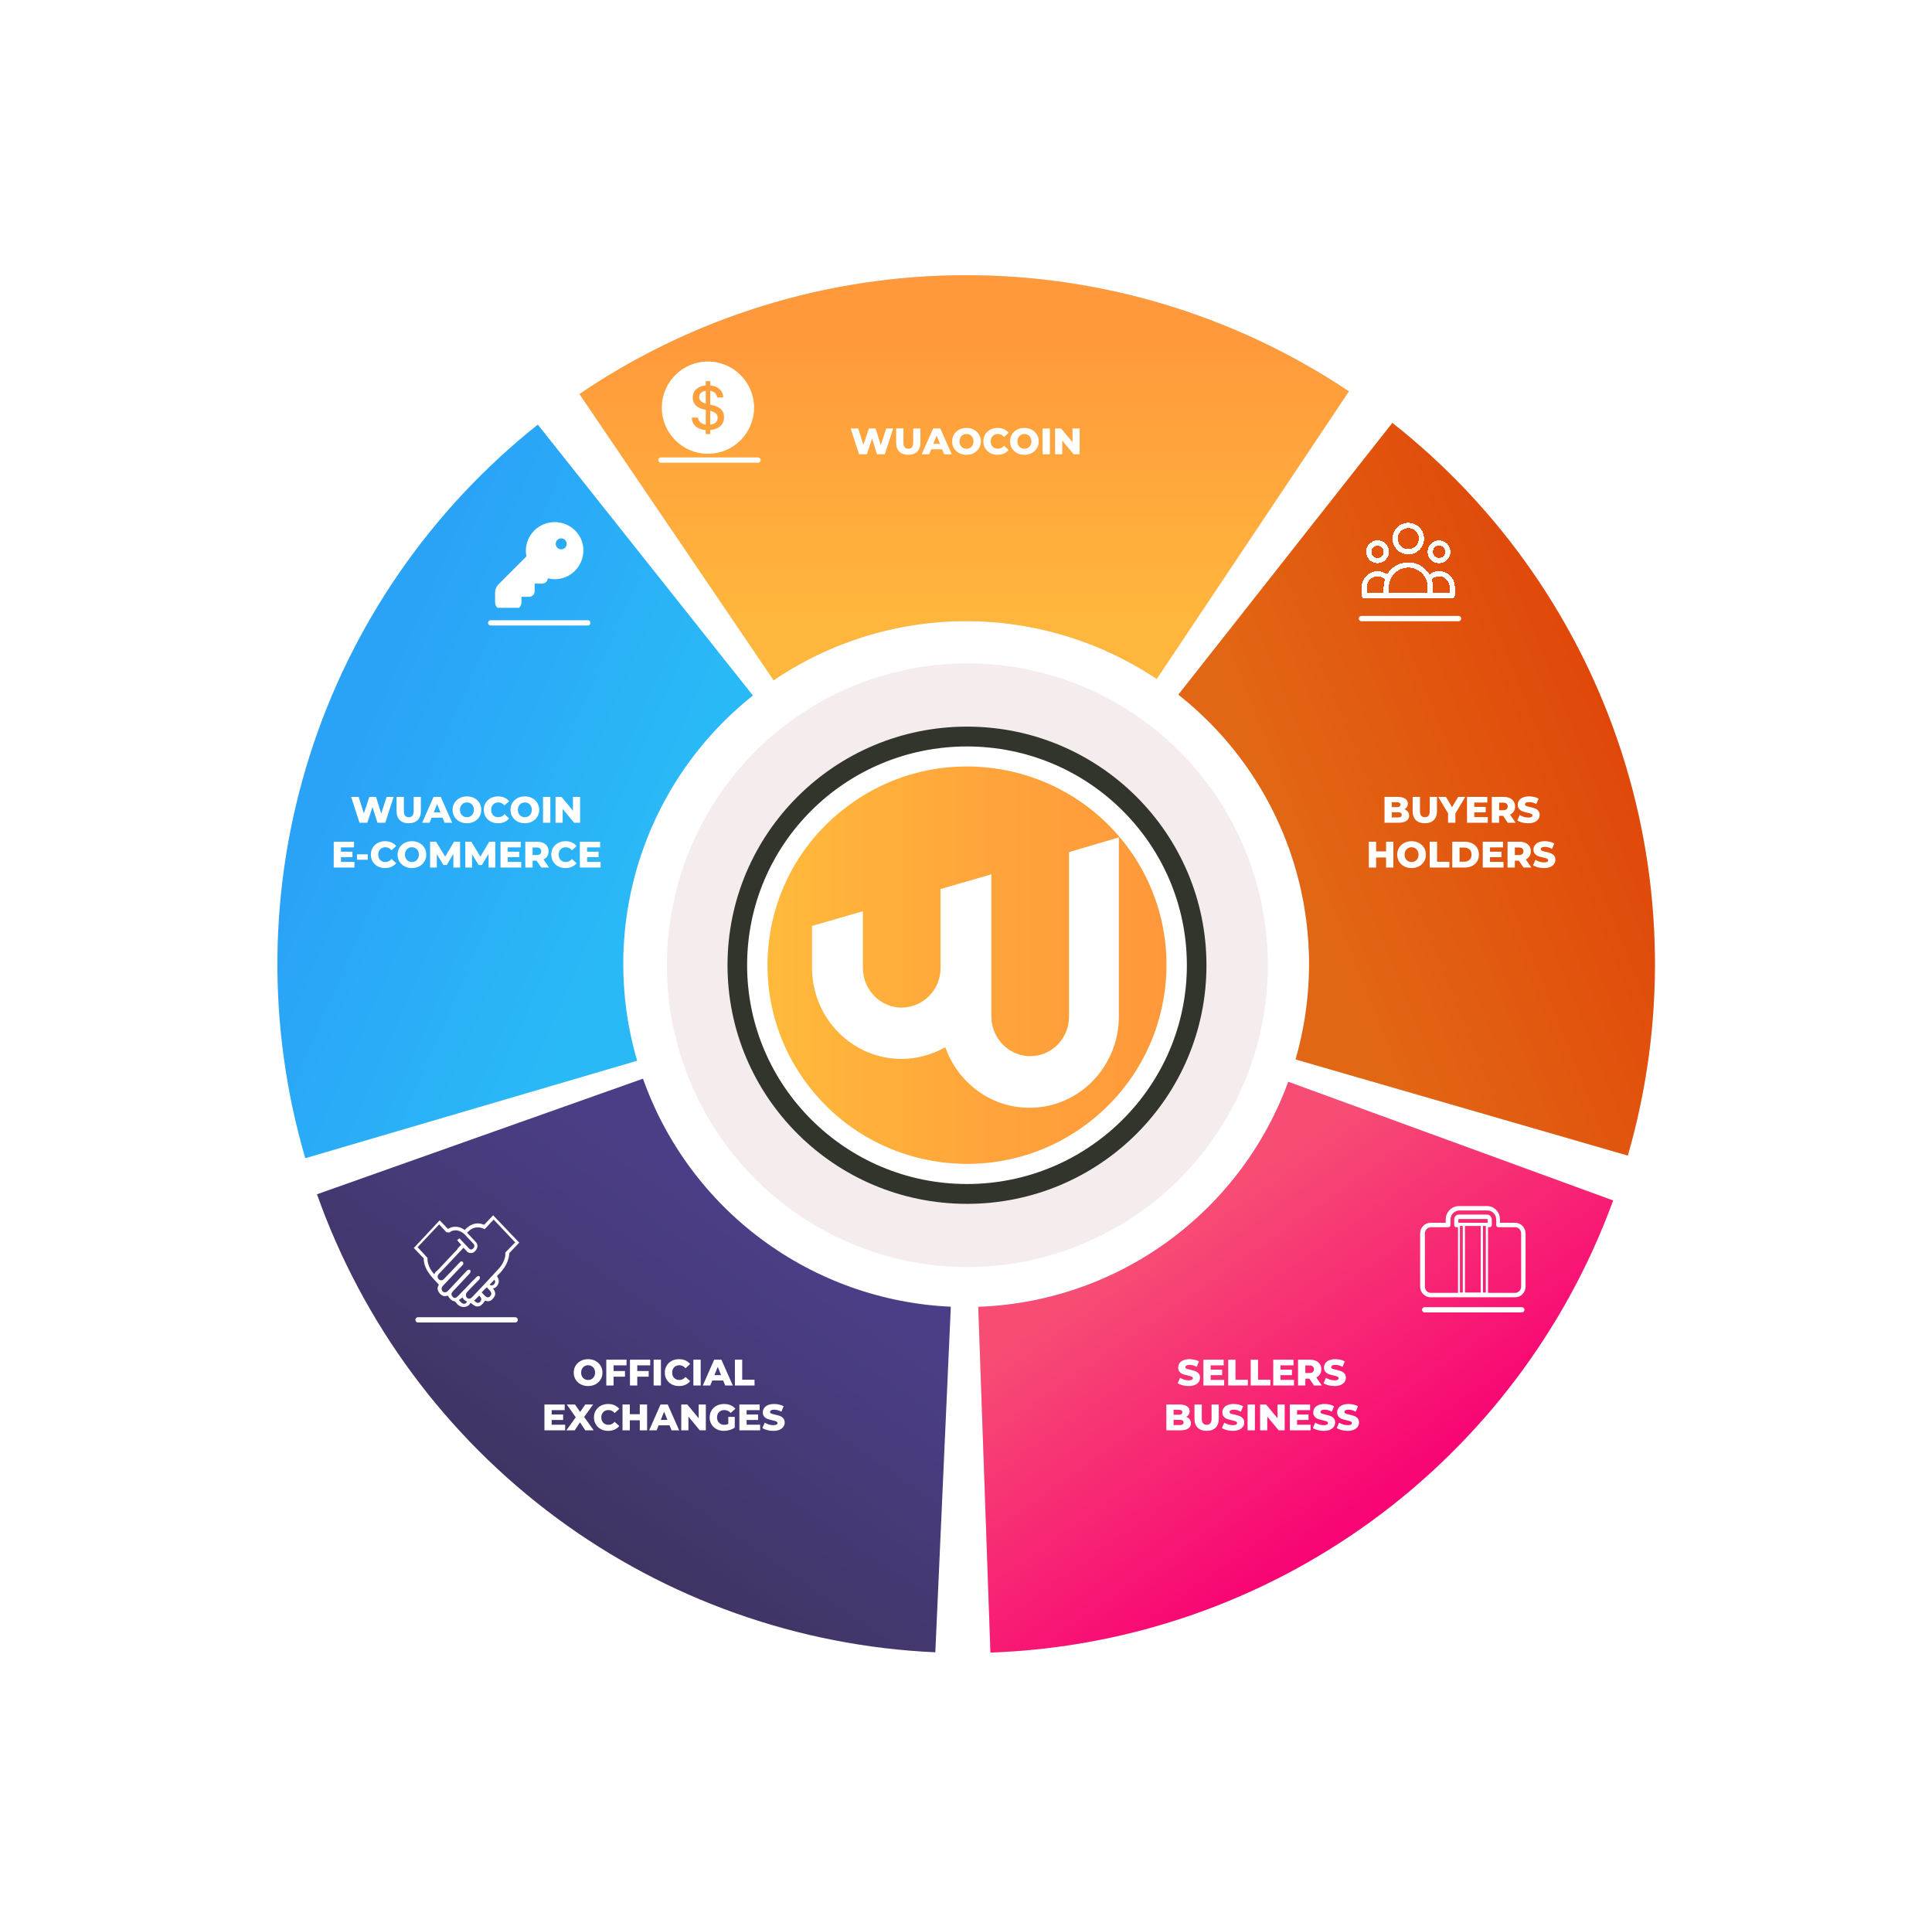 <svg width="733" height="732" viewBox="0 0 733 732" fill="none" xmlns="http://www.w3.org/2000/svg">
<path d="M511.772 148.452C468.535 119.554 417.658 104.214 365.653 104.395C313.648 104.576 262.88 120.27 219.844 149.468L293.521 258.06C314.945 243.524 340.22 235.711 366.11 235.621C392 235.531 417.328 243.168 438.853 257.554L511.772 148.452Z" fill="#D9D9D9"/>
<path d="M511.772 148.452C468.535 119.554 417.658 104.214 365.653 104.395C313.648 104.576 262.88 120.27 219.844 149.468L293.521 258.06C314.945 243.524 340.22 235.711 366.11 235.621C392 235.531 417.328 243.168 438.853 257.554L511.772 148.452Z" fill="url(#paint0_linear_0_1964)"/>
<path d="M617.589 438.35C632.043 388.394 631.264 335.261 615.35 285.75C599.436 236.239 569.112 192.603 528.257 160.424L447.061 263.514C467.4 279.534 482.496 301.258 490.419 325.906C498.341 350.554 498.729 377.006 491.533 401.876L617.589 438.35Z" fill="#D9D9D9"/>
<path d="M617.589 438.35C632.043 388.394 631.264 335.261 615.35 285.75C599.436 236.239 569.112 192.603 528.257 160.424L447.061 263.514C467.4 279.534 482.496 301.258 490.419 325.906C498.341 350.554 498.729 377.006 491.533 401.876L617.589 438.35Z" fill="url(#paint1_linear_0_1964)"/>
<path d="M375.773 626.876C427.746 625.043 477.99 607.745 520.076 577.195C562.163 546.644 594.176 504.232 612.021 455.384L488.762 410.356C479.878 434.674 463.94 455.789 442.988 470.998C422.036 486.207 397.023 494.818 371.149 495.731L375.773 626.876Z" fill="#D9D9D9"/>
<path d="M375.773 626.876C427.746 625.043 477.99 607.745 520.076 577.195C562.163 546.644 594.176 504.232 612.021 455.384L488.762 410.356C479.878 434.674 463.94 455.789 442.988 470.998C422.036 486.207 397.023 494.818 371.149 495.731L375.773 626.876Z" fill="url(#paint2_linear_0_1964)"/>
<path d="M120.261 453.034C137.638 502.05 169.245 544.767 211.037 575.718C252.83 606.669 302.906 624.447 354.86 626.776L360.737 495.682C334.873 494.522 309.943 485.672 289.137 470.263C268.331 454.854 252.596 433.588 243.945 409.186L120.261 453.034Z" fill="url(#paint3_linear_0_1964)"/>
<path d="M204.049 161.074C163.323 193.416 133.174 237.173 117.459 286.747C101.743 336.322 101.177 389.457 115.832 439.355L241.74 402.376C234.444 377.535 234.726 351.082 242.55 326.402C250.374 301.723 265.383 279.938 285.658 263.837L204.049 161.074Z" fill="url(#paint4_linear_0_1964)"/>
<path d="M338.877 162.526L335.699 172.326H332.731L330.855 166.362L328.895 172.326H325.927L322.749 162.526H325.605L327.579 168.784L329.651 162.526H332.199L334.173 168.84L336.231 162.526H338.877ZM344.598 172.522C343.142 172.522 342.008 172.126 341.196 171.332C340.393 170.539 339.992 169.414 339.992 167.958V162.526H342.764V167.874C342.764 169.442 343.384 170.226 344.626 170.226C345.858 170.226 346.474 169.442 346.474 167.874V162.526H349.204V167.958C349.204 169.414 348.798 170.539 347.986 171.332C347.183 172.126 346.054 172.522 344.598 172.522ZM357.442 170.422H353.298L352.528 172.326H349.7L354.026 162.526H356.756L361.096 172.326H358.212L357.442 170.422ZM356.63 168.378L355.37 165.242L354.11 168.378H356.63ZM366.688 172.522C365.652 172.522 364.718 172.303 363.888 171.864C363.066 171.426 362.418 170.819 361.942 170.044C361.475 169.27 361.242 168.397 361.242 167.426C361.242 166.456 361.475 165.583 361.942 164.808C362.418 164.034 363.066 163.427 363.888 162.988C364.718 162.55 365.652 162.33 366.688 162.33C367.724 162.33 368.652 162.55 369.474 162.988C370.304 163.427 370.953 164.034 371.42 164.808C371.896 165.583 372.134 166.456 372.134 167.426C372.134 168.397 371.896 169.27 371.42 170.044C370.953 170.819 370.304 171.426 369.474 171.864C368.652 172.303 367.724 172.522 366.688 172.522ZM366.688 170.226C367.182 170.226 367.63 170.11 368.032 169.876C368.433 169.643 368.75 169.316 368.984 168.896C369.217 168.467 369.334 167.977 369.334 167.426C369.334 166.876 369.217 166.39 368.984 165.97C368.75 165.541 368.433 165.21 368.032 164.976C367.63 164.743 367.182 164.626 366.688 164.626C366.193 164.626 365.745 164.743 365.344 164.976C364.942 165.21 364.625 165.541 364.392 165.97C364.158 166.39 364.042 166.876 364.042 167.426C364.042 167.977 364.158 168.467 364.392 168.896C364.625 169.316 364.942 169.643 365.344 169.876C365.745 170.11 366.193 170.226 366.688 170.226ZM378.471 172.522C377.445 172.522 376.521 172.308 375.699 171.878C374.887 171.44 374.248 170.833 373.781 170.058C373.315 169.284 373.081 168.406 373.081 167.426C373.081 166.446 373.315 165.569 373.781 164.794C374.248 164.02 374.887 163.418 375.699 162.988C376.521 162.55 377.445 162.33 378.471 162.33C379.367 162.33 380.175 162.489 380.893 162.806C381.612 163.124 382.209 163.581 382.685 164.178L380.921 165.774C380.287 165.009 379.517 164.626 378.611 164.626C378.079 164.626 377.603 164.743 377.183 164.976C376.773 165.21 376.451 165.541 376.217 165.97C375.993 166.39 375.881 166.876 375.881 167.426C375.881 167.977 375.993 168.467 376.217 168.896C376.451 169.316 376.773 169.643 377.183 169.876C377.603 170.11 378.079 170.226 378.611 170.226C379.517 170.226 380.287 169.844 380.921 169.078L382.685 170.674C382.209 171.272 381.612 171.729 380.893 172.046C380.175 172.364 379.367 172.522 378.471 172.522ZM388.658 172.522C387.622 172.522 386.689 172.303 385.858 171.864C385.037 171.426 384.388 170.819 383.912 170.044C383.446 169.27 383.212 168.397 383.212 167.426C383.212 166.456 383.446 165.583 383.912 164.808C384.388 164.034 385.037 163.427 385.858 162.988C386.689 162.55 387.622 162.33 388.658 162.33C389.694 162.33 390.623 162.55 391.444 162.988C392.275 163.427 392.924 164.034 393.39 164.808C393.866 165.583 394.104 166.456 394.104 167.426C394.104 168.397 393.866 169.27 393.39 170.044C392.924 170.819 392.275 171.426 391.444 171.864C390.623 172.303 389.694 172.522 388.658 172.522ZM388.658 170.226C389.153 170.226 389.601 170.11 390.002 169.876C390.404 169.643 390.721 169.316 390.954 168.896C391.188 168.467 391.304 167.977 391.304 167.426C391.304 166.876 391.188 166.39 390.954 165.97C390.721 165.541 390.404 165.21 390.002 164.976C389.601 164.743 389.153 164.626 388.658 164.626C388.164 164.626 387.716 164.743 387.314 164.976C386.913 165.21 386.596 165.541 386.362 165.97C386.129 166.39 386.012 166.876 386.012 167.426C386.012 167.977 386.129 168.467 386.362 168.896C386.596 169.316 386.913 169.643 387.314 169.876C387.716 170.11 388.164 170.226 388.658 170.226ZM395.556 162.526H398.328V172.326H395.556V162.526ZM409.624 162.526V172.326H407.342L403.016 167.104V172.326H400.3V162.526H402.582L406.908 167.748V162.526H409.624Z" fill="white"/>
<path d="M532.824 306.985C533.384 307.181 533.823 307.489 534.14 307.909C534.457 308.319 534.616 308.819 534.616 309.407C534.616 310.265 534.271 310.928 533.58 311.395C532.889 311.861 531.891 312.095 530.584 312.095H525.292V302.295H530.304C531.555 302.295 532.507 302.528 533.16 302.995C533.813 303.452 534.14 304.073 534.14 304.857C534.14 305.323 534.023 305.743 533.79 306.117C533.566 306.481 533.244 306.77 532.824 306.985ZM528.036 304.297V306.187H529.94C530.873 306.187 531.34 305.869 531.34 305.235C531.34 304.609 530.873 304.297 529.94 304.297H528.036ZM530.36 310.093C531.331 310.093 531.816 309.761 531.816 309.099C531.816 308.436 531.331 308.105 530.36 308.105H528.036V310.093H530.36ZM540.574 312.291C539.118 312.291 537.984 311.894 537.172 311.101C536.369 310.307 535.968 309.183 535.968 307.727V302.295H538.74V307.643C538.74 309.211 539.36 309.995 540.602 309.995C541.834 309.995 542.45 309.211 542.45 307.643V302.295H545.18V307.727C545.18 309.183 544.774 310.307 543.962 311.101C543.159 311.894 542.03 312.291 540.574 312.291ZM552.171 308.581V312.095H549.399V308.539L545.661 302.295H548.587L550.911 306.187L553.235 302.295H555.923L552.171 308.581ZM564.455 309.953V312.095H556.587V302.295H564.273V304.437H559.331V306.089H563.685V308.161H559.331V309.953H564.455ZM570.277 309.491H568.765V312.095H565.993V302.295H570.473C571.36 302.295 572.13 302.444 572.783 302.743C573.437 303.032 573.941 303.452 574.295 304.003C574.65 304.544 574.827 305.183 574.827 305.921C574.827 306.63 574.659 307.251 574.323 307.783C573.997 308.305 573.525 308.716 572.909 309.015L575.023 312.095H572.055L570.277 309.491ZM572.027 305.921C572.027 305.463 571.883 305.109 571.593 304.857C571.304 304.605 570.875 304.479 570.305 304.479H568.765V307.349H570.305C570.875 307.349 571.304 307.227 571.593 306.985C571.883 306.733 572.027 306.378 572.027 305.921ZM579.8 312.291C579.007 312.291 578.237 312.193 577.49 311.997C576.744 311.801 576.137 311.539 575.67 311.213L576.58 309.169C577.019 309.458 577.528 309.691 578.106 309.869C578.685 310.046 579.254 310.135 579.814 310.135C580.878 310.135 581.41 309.869 581.41 309.337C581.41 309.057 581.256 308.851 580.948 308.721C580.65 308.581 580.164 308.436 579.492 308.287C578.755 308.128 578.139 307.96 577.644 307.783C577.15 307.596 576.725 307.302 576.37 306.901C576.016 306.499 575.838 305.958 575.838 305.277C575.838 304.679 576.002 304.143 576.328 303.667C576.655 303.181 577.14 302.799 577.784 302.519C578.438 302.239 579.236 302.099 580.178 302.099C580.822 302.099 581.457 302.173 582.082 302.323C582.708 302.463 583.258 302.673 583.734 302.953L582.88 305.011C581.947 304.507 581.042 304.255 580.164 304.255C579.614 304.255 579.212 304.339 578.96 304.507C578.708 304.665 578.582 304.875 578.582 305.137C578.582 305.398 578.732 305.594 579.03 305.725C579.329 305.855 579.81 305.991 580.472 306.131C581.219 306.289 581.835 306.462 582.32 306.649C582.815 306.826 583.24 307.115 583.594 307.517C583.958 307.909 584.14 308.445 584.14 309.127C584.14 309.715 583.977 310.247 583.65 310.723C583.324 311.199 582.834 311.581 582.18 311.871C581.527 312.151 580.734 312.291 579.8 312.291ZM528.648 319.295V329.095H525.876V325.273H522.096V329.095H519.324V319.295H522.096V322.977H525.876V319.295H528.648ZM535.546 329.291C534.51 329.291 533.576 329.071 532.746 328.633C531.924 328.194 531.276 327.587 530.8 326.813C530.333 326.038 530.1 325.165 530.1 324.195C530.1 323.224 530.333 322.351 530.8 321.577C531.276 320.802 531.924 320.195 532.746 319.757C533.576 319.318 534.51 319.099 535.546 319.099C536.582 319.099 537.51 319.318 538.332 319.757C539.162 320.195 539.811 320.802 540.278 321.577C540.754 322.351 540.992 323.224 540.992 324.195C540.992 325.165 540.754 326.038 540.278 326.813C539.811 327.587 539.162 328.194 538.332 328.633C537.51 329.071 536.582 329.291 535.546 329.291ZM535.546 326.995C536.04 326.995 536.488 326.878 536.89 326.645C537.291 326.411 537.608 326.085 537.842 325.665C538.075 325.235 538.192 324.745 538.192 324.195C538.192 323.644 538.075 323.159 537.842 322.739C537.608 322.309 537.291 321.978 536.89 321.745C536.488 321.511 536.04 321.395 535.546 321.395C535.051 321.395 534.603 321.511 534.202 321.745C533.8 321.978 533.483 322.309 533.25 322.739C533.016 323.159 532.9 323.644 532.9 324.195C532.9 324.745 533.016 325.235 533.25 325.665C533.483 326.085 533.8 326.411 534.202 326.645C534.603 326.878 535.051 326.995 535.546 326.995ZM542.443 319.295H545.215V326.897H549.891V329.095H542.443V319.295ZM550.988 319.295H555.622C556.696 319.295 557.648 319.495 558.478 319.897C559.309 320.298 559.953 320.867 560.41 321.605C560.868 322.342 561.096 323.205 561.096 324.195C561.096 325.184 560.868 326.047 560.41 326.785C559.953 327.522 559.309 328.091 558.478 328.493C557.648 328.894 556.696 329.095 555.622 329.095H550.988V319.295ZM555.51 326.883C556.35 326.883 557.022 326.645 557.526 326.169C558.04 325.693 558.296 325.035 558.296 324.195C558.296 323.355 558.04 322.697 557.526 322.221C557.022 321.745 556.35 321.507 555.51 321.507H553.76V326.883H555.51ZM570.423 326.953V329.095H562.555V319.295H570.241V321.437H565.299V323.089H569.653V325.161H565.299V326.953H570.423ZM576.245 326.491H574.733V329.095H571.961V319.295H576.441C577.328 319.295 578.098 319.444 578.751 319.743C579.404 320.032 579.908 320.452 580.263 321.003C580.618 321.544 580.795 322.183 580.795 322.921C580.795 323.63 580.627 324.251 580.291 324.783C579.964 325.305 579.493 325.716 578.877 326.015L580.991 329.095H578.023L576.245 326.491ZM577.995 322.921C577.995 322.463 577.85 322.109 577.561 321.857C577.272 321.605 576.842 321.479 576.273 321.479H574.733V324.349H576.273C576.842 324.349 577.272 324.227 577.561 323.985C577.85 323.733 577.995 323.378 577.995 322.921ZM585.768 329.291C584.975 329.291 584.205 329.193 583.458 328.997C582.712 328.801 582.105 328.539 581.638 328.213L582.548 326.169C582.987 326.458 583.496 326.691 584.074 326.869C584.653 327.046 585.222 327.135 585.782 327.135C586.846 327.135 587.378 326.869 587.378 326.337C587.378 326.057 587.224 325.851 586.916 325.721C586.618 325.581 586.132 325.436 585.46 325.287C584.723 325.128 584.107 324.96 583.612 324.783C583.118 324.596 582.693 324.302 582.338 323.901C581.984 323.499 581.806 322.958 581.806 322.277C581.806 321.679 581.97 321.143 582.296 320.667C582.623 320.181 583.108 319.799 583.752 319.519C584.406 319.239 585.204 319.099 586.146 319.099C586.79 319.099 587.425 319.173 588.05 319.323C588.676 319.463 589.226 319.673 589.702 319.953L588.848 322.011C587.915 321.507 587.01 321.255 586.132 321.255C585.582 321.255 585.18 321.339 584.928 321.507C584.676 321.665 584.55 321.875 584.55 322.137C584.55 322.398 584.7 322.594 584.998 322.725C585.297 322.855 585.778 322.991 586.44 323.131C587.187 323.289 587.803 323.462 588.288 323.649C588.783 323.826 589.208 324.115 589.562 324.517C589.926 324.909 590.108 325.445 590.108 326.127C590.108 326.715 589.945 327.247 589.618 327.723C589.292 328.199 588.802 328.581 588.148 328.871C587.495 329.151 586.702 329.291 585.768 329.291Z" fill="white"/>
<path d="M149.346 302.295L146.168 312.095H143.2L141.324 306.131L139.364 312.095H136.396L133.218 302.295H136.074L138.048 308.553L140.12 302.295H142.668L144.642 308.609L146.7 302.295H149.346ZM155.066 312.291C153.61 312.291 152.476 311.894 151.664 311.101C150.861 310.307 150.46 309.183 150.46 307.727V302.295H153.232V307.643C153.232 309.211 153.853 309.995 155.094 309.995C156.326 309.995 156.942 309.211 156.942 307.643V302.295H159.672V307.727C159.672 309.183 159.266 310.307 158.454 311.101C157.651 311.894 156.522 312.291 155.066 312.291ZM167.911 310.191H163.767L162.997 312.095H160.169L164.495 302.295H167.225L171.565 312.095H168.681L167.911 310.191ZM167.099 308.147L165.839 305.011L164.579 308.147H167.099ZM177.156 312.291C176.12 312.291 175.187 312.071 174.356 311.633C173.535 311.194 172.886 310.587 172.41 309.813C171.943 309.038 171.71 308.165 171.71 307.195C171.71 306.224 171.943 305.351 172.41 304.577C172.886 303.802 173.535 303.195 174.356 302.757C175.187 302.318 176.12 302.099 177.156 302.099C178.192 302.099 179.121 302.318 179.942 302.757C180.773 303.195 181.421 303.802 181.888 304.577C182.364 305.351 182.602 306.224 182.602 307.195C182.602 308.165 182.364 309.038 181.888 309.813C181.421 310.587 180.773 311.194 179.942 311.633C179.121 312.071 178.192 312.291 177.156 312.291ZM177.156 309.995C177.651 309.995 178.099 309.878 178.5 309.645C178.901 309.411 179.219 309.085 179.452 308.665C179.685 308.235 179.802 307.745 179.802 307.195C179.802 306.644 179.685 306.159 179.452 305.739C179.219 305.309 178.901 304.978 178.5 304.745C178.099 304.511 177.651 304.395 177.156 304.395C176.661 304.395 176.213 304.511 175.812 304.745C175.411 304.978 175.093 305.309 174.86 305.739C174.627 306.159 174.51 306.644 174.51 307.195C174.51 307.745 174.627 308.235 174.86 308.665C175.093 309.085 175.411 309.411 175.812 309.645C176.213 309.878 176.661 309.995 177.156 309.995ZM188.94 312.291C187.913 312.291 186.989 312.076 186.168 311.647C185.356 311.208 184.716 310.601 184.25 309.827C183.783 309.052 183.55 308.175 183.55 307.195C183.55 306.215 183.783 305.337 184.25 304.563C184.716 303.788 185.356 303.186 186.168 302.757C186.989 302.318 187.913 302.099 188.94 302.099C189.836 302.099 190.643 302.257 191.362 302.575C192.08 302.892 192.678 303.349 193.154 303.947L191.39 305.543C190.755 304.777 189.985 304.395 189.08 304.395C188.548 304.395 188.072 304.511 187.652 304.745C187.241 304.978 186.919 305.309 186.686 305.739C186.462 306.159 186.35 306.644 186.35 307.195C186.35 307.745 186.462 308.235 186.686 308.665C186.919 309.085 187.241 309.411 187.652 309.645C188.072 309.878 188.548 309.995 189.08 309.995C189.985 309.995 190.755 309.612 191.39 308.847L193.154 310.443C192.678 311.04 192.08 311.497 191.362 311.815C190.643 312.132 189.836 312.291 188.94 312.291ZM199.127 312.291C198.091 312.291 197.157 312.071 196.327 311.633C195.505 311.194 194.857 310.587 194.381 309.813C193.914 309.038 193.681 308.165 193.681 307.195C193.681 306.224 193.914 305.351 194.381 304.577C194.857 303.802 195.505 303.195 196.327 302.757C197.157 302.318 198.091 302.099 199.127 302.099C200.163 302.099 201.091 302.318 201.913 302.757C202.743 303.195 203.392 303.802 203.859 304.577C204.335 305.351 204.573 306.224 204.573 307.195C204.573 308.165 204.335 309.038 203.859 309.813C203.392 310.587 202.743 311.194 201.913 311.633C201.091 312.071 200.163 312.291 199.127 312.291ZM199.127 309.995C199.621 309.995 200.069 309.878 200.471 309.645C200.872 309.411 201.189 309.085 201.423 308.665C201.656 308.235 201.773 307.745 201.773 307.195C201.773 306.644 201.656 306.159 201.423 305.739C201.189 305.309 200.872 304.978 200.471 304.745C200.069 304.511 199.621 304.395 199.127 304.395C198.632 304.395 198.184 304.511 197.783 304.745C197.381 304.978 197.064 305.309 196.831 305.739C196.597 306.159 196.481 306.644 196.481 307.195C196.481 307.745 196.597 308.235 196.831 308.665C197.064 309.085 197.381 309.411 197.783 309.645C198.184 309.878 198.632 309.995 199.127 309.995ZM206.024 302.295H208.796V312.095H206.024V302.295ZM220.093 302.295V312.095H217.811L213.485 306.873V312.095H210.769V302.295H213.051L217.377 307.517V302.295H220.093ZM134.486 326.953V329.095H126.618V319.295H134.304V321.437H129.362V323.089H133.716V325.161H129.362V326.953H134.486ZM135.443 324.083H139.531V326.127H135.443V324.083ZM146.092 329.291C145.065 329.291 144.141 329.076 143.32 328.647C142.508 328.208 141.869 327.601 141.402 326.827C140.935 326.052 140.702 325.175 140.702 324.195C140.702 323.215 140.935 322.337 141.402 321.563C141.869 320.788 142.508 320.186 143.32 319.757C144.141 319.318 145.065 319.099 146.092 319.099C146.988 319.099 147.795 319.257 148.514 319.575C149.233 319.892 149.83 320.349 150.306 320.947L148.542 322.543C147.907 321.777 147.137 321.395 146.232 321.395C145.7 321.395 145.224 321.511 144.804 321.745C144.393 321.978 144.071 322.309 143.838 322.739C143.614 323.159 143.502 323.644 143.502 324.195C143.502 324.745 143.614 325.235 143.838 325.665C144.071 326.085 144.393 326.411 144.804 326.645C145.224 326.878 145.7 326.995 146.232 326.995C147.137 326.995 147.907 326.612 148.542 325.847L150.306 327.443C149.83 328.04 149.233 328.497 148.514 328.815C147.795 329.132 146.988 329.291 146.092 329.291ZM156.279 329.291C155.243 329.291 154.31 329.071 153.479 328.633C152.658 328.194 152.009 327.587 151.533 326.813C151.066 326.038 150.833 325.165 150.833 324.195C150.833 323.224 151.066 322.351 151.533 321.577C152.009 320.802 152.658 320.195 153.479 319.757C154.31 319.318 155.243 319.099 156.279 319.099C157.315 319.099 158.244 319.318 159.065 319.757C159.896 320.195 160.544 320.802 161.011 321.577C161.487 322.351 161.725 323.224 161.725 324.195C161.725 325.165 161.487 326.038 161.011 326.813C160.544 327.587 159.896 328.194 159.065 328.633C158.244 329.071 157.315 329.291 156.279 329.291ZM156.279 326.995C156.774 326.995 157.222 326.878 157.623 326.645C158.024 326.411 158.342 326.085 158.575 325.665C158.808 325.235 158.925 324.745 158.925 324.195C158.925 323.644 158.808 323.159 158.575 322.739C158.342 322.309 158.024 321.978 157.623 321.745C157.222 321.511 156.774 321.395 156.279 321.395C155.784 321.395 155.336 321.511 154.935 321.745C154.534 321.978 154.216 322.309 153.983 322.739C153.75 323.159 153.633 323.644 153.633 324.195C153.633 324.745 153.75 325.235 153.983 325.665C154.216 326.085 154.534 326.411 154.935 326.645C155.336 326.878 155.784 326.995 156.279 326.995ZM172.025 329.095L171.997 323.901L169.477 328.129H168.245L165.739 324.041V329.095H163.177V319.295H165.459L168.903 324.951L172.263 319.295H174.545L174.573 329.095H172.025ZM185.382 329.095L185.354 323.901L182.834 328.129H181.602L179.096 324.041V329.095H176.534V319.295H178.816L182.26 324.951L185.62 319.295H187.902L187.93 329.095H185.382ZM197.76 326.953V329.095H189.892V319.295H197.578V321.437H192.636V323.089H196.99V325.161H192.636V326.953H197.76ZM203.582 326.491H202.07V329.095H199.298V319.295H203.778C204.665 319.295 205.435 319.444 206.088 319.743C206.741 320.032 207.245 320.452 207.6 321.003C207.955 321.544 208.132 322.183 208.132 322.921C208.132 323.63 207.964 324.251 207.628 324.783C207.301 325.305 206.83 325.716 206.214 326.015L208.328 329.095H205.36L203.582 326.491ZM205.332 322.921C205.332 322.463 205.187 322.109 204.898 321.857C204.609 321.605 204.179 321.479 203.61 321.479H202.07V324.349H203.61C204.179 324.349 204.609 324.227 204.898 323.985C205.187 323.733 205.332 323.378 205.332 322.921ZM214.547 329.291C213.521 329.291 212.597 329.076 211.775 328.647C210.963 328.208 210.324 327.601 209.857 326.827C209.391 326.052 209.157 325.175 209.157 324.195C209.157 323.215 209.391 322.337 209.857 321.563C210.324 320.788 210.963 320.186 211.775 319.757C212.597 319.318 213.521 319.099 214.547 319.099C215.443 319.099 216.251 319.257 216.969 319.575C217.688 319.892 218.285 320.349 218.761 320.947L216.997 322.543C216.363 321.777 215.593 321.395 214.687 321.395C214.155 321.395 213.679 321.511 213.259 321.745C212.849 321.978 212.527 322.309 212.293 322.739C212.069 323.159 211.957 323.644 211.957 324.195C211.957 324.745 212.069 325.235 212.293 325.665C212.527 326.085 212.849 326.411 213.259 326.645C213.679 326.878 214.155 326.995 214.687 326.995C215.593 326.995 216.363 326.612 216.997 325.847L218.761 327.443C218.285 328.04 217.688 328.497 216.969 328.815C216.251 329.132 215.443 329.291 214.547 329.291ZM227.865 326.953V329.095H219.997V319.295H227.683V321.437H222.741V323.089H227.095V325.161H222.741V326.953H227.865Z" fill="white"/>
<path d="M450.953 525.777C450.159 525.777 449.389 525.679 448.643 525.483C447.896 525.287 447.289 525.026 446.823 524.699L447.733 522.655C448.171 522.944 448.68 523.178 449.259 523.355C449.837 523.532 450.407 523.621 450.967 523.621C452.031 523.621 452.563 523.355 452.563 522.823C452.563 522.543 452.409 522.338 452.101 522.207C451.802 522.067 451.317 521.922 450.645 521.773C449.907 521.614 449.291 521.446 448.797 521.269C448.302 521.082 447.877 520.788 447.523 520.387C447.168 519.986 446.991 519.444 446.991 518.763C446.991 518.166 447.154 517.629 447.481 517.153C447.807 516.668 448.293 516.285 448.937 516.005C449.59 515.725 450.388 515.585 451.331 515.585C451.975 515.585 452.609 515.66 453.235 515.809C453.86 515.949 454.411 516.159 454.887 516.439L454.033 518.497C453.099 517.993 452.194 517.741 451.317 517.741C450.766 517.741 450.365 517.825 450.113 517.993C449.861 518.152 449.735 518.362 449.735 518.623C449.735 518.884 449.884 519.08 450.183 519.211C450.481 519.342 450.962 519.477 451.625 519.617C452.371 519.776 452.987 519.948 453.473 520.135C453.967 520.312 454.392 520.602 454.747 521.003C455.111 521.395 455.293 521.932 455.293 522.613C455.293 523.201 455.129 523.733 454.803 524.209C454.476 524.685 453.986 525.068 453.333 525.357C452.679 525.637 451.886 525.777 450.953 525.777ZM464.441 523.439V525.581H456.573V515.781H464.259V517.923H459.317V519.575H463.671V521.647H459.317V523.439H464.441ZM465.98 515.781H468.752V523.383H473.428V525.581H465.98V515.781ZM474.524 515.781H477.296V523.383H481.972V525.581H474.524V515.781ZM490.937 523.439V525.581H483.069V515.781H490.755V517.923H485.813V519.575H490.167V521.647H485.813V523.439H490.937ZM496.76 522.977H495.248V525.581H492.476V515.781H496.956C497.842 515.781 498.612 515.93 499.266 516.229C499.919 516.518 500.423 516.938 500.778 517.489C501.132 518.03 501.31 518.67 501.31 519.407C501.31 520.116 501.142 520.737 500.806 521.269C500.479 521.792 500.008 522.202 499.392 522.501L501.506 525.581H498.538L496.76 522.977ZM498.51 519.407C498.51 518.95 498.365 518.595 498.076 518.343C497.786 518.091 497.357 517.965 496.788 517.965H495.248V520.835H496.788C497.357 520.835 497.786 520.714 498.076 520.471C498.365 520.219 498.51 519.864 498.51 519.407ZM506.283 525.777C505.49 525.777 504.72 525.679 503.973 525.483C503.226 525.287 502.62 525.026 502.153 524.699L503.063 522.655C503.502 522.944 504.01 523.178 504.589 523.355C505.168 523.532 505.737 523.621 506.297 523.621C507.361 523.621 507.893 523.355 507.893 522.823C507.893 522.543 507.739 522.338 507.431 522.207C507.132 522.067 506.647 521.922 505.975 521.773C505.238 521.614 504.622 521.446 504.127 521.269C503.632 521.082 503.208 520.788 502.853 520.387C502.498 519.986 502.321 519.444 502.321 518.763C502.321 518.166 502.484 517.629 502.811 517.153C503.138 516.668 503.623 516.285 504.267 516.005C504.92 515.725 505.718 515.585 506.661 515.585C507.305 515.585 507.94 515.66 508.565 515.809C509.19 515.949 509.741 516.159 510.217 516.439L509.363 518.497C508.43 517.993 507.524 517.741 506.647 517.741C506.096 517.741 505.695 517.825 505.443 517.993C505.191 518.152 505.065 518.362 505.065 518.623C505.065 518.884 505.214 519.08 505.513 519.211C505.812 519.342 506.292 519.477 506.955 519.617C507.702 519.776 508.318 519.948 508.803 520.135C509.298 520.312 509.722 520.602 510.077 521.003C510.441 521.395 510.623 521.932 510.623 522.613C510.623 523.201 510.46 523.733 510.133 524.209C509.806 524.685 509.316 525.068 508.663 525.357C508.01 525.637 507.216 525.777 506.283 525.777ZM450.044 537.471C450.604 537.667 451.042 537.975 451.36 538.395C451.677 538.806 451.836 539.305 451.836 539.893C451.836 540.752 451.49 541.414 450.8 541.881C450.109 542.348 449.11 542.581 447.804 542.581H442.512V532.781H447.524C448.774 532.781 449.726 533.014 450.38 533.481C451.033 533.938 451.36 534.559 451.36 535.343C451.36 535.81 451.243 536.23 451.01 536.603C450.786 536.967 450.464 537.256 450.044 537.471ZM445.256 534.783V536.673H447.16C448.093 536.673 448.56 536.356 448.56 535.721C448.56 535.096 448.093 534.783 447.16 534.783H445.256ZM447.58 540.579C448.55 540.579 449.036 540.248 449.036 539.585C449.036 538.922 448.55 538.591 447.58 538.591H445.256V540.579H447.58ZM457.794 542.777C456.338 542.777 455.204 542.38 454.392 541.587C453.589 540.794 453.188 539.669 453.188 538.213V532.781H455.96V538.129C455.96 539.697 456.58 540.481 457.822 540.481C459.054 540.481 459.67 539.697 459.67 538.129V532.781H462.4V538.213C462.4 539.669 461.994 540.794 461.182 541.587C460.379 542.38 459.25 542.777 457.794 542.777ZM467.721 542.777C466.928 542.777 466.158 542.679 465.411 542.483C464.665 542.287 464.058 542.026 463.591 541.699L464.501 539.655C464.94 539.944 465.449 540.178 466.027 540.355C466.606 540.532 467.175 540.621 467.735 540.621C468.799 540.621 469.331 540.355 469.331 539.823C469.331 539.543 469.177 539.338 468.869 539.207C468.571 539.067 468.085 538.922 467.413 538.773C466.676 538.614 466.06 538.446 465.565 538.269C465.071 538.082 464.646 537.788 464.291 537.387C463.937 536.986 463.759 536.444 463.759 535.763C463.759 535.166 463.923 534.629 464.249 534.153C464.576 533.668 465.061 533.285 465.705 533.005C466.359 532.725 467.157 532.585 468.099 532.585C468.743 532.585 469.378 532.66 470.003 532.809C470.629 532.949 471.179 533.159 471.655 533.439L470.801 535.497C469.868 534.993 468.963 534.741 468.085 534.741C467.535 534.741 467.133 534.825 466.881 534.993C466.629 535.152 466.503 535.362 466.503 535.623C466.503 535.884 466.653 536.08 466.951 536.211C467.25 536.342 467.731 536.477 468.393 536.617C469.14 536.776 469.756 536.948 470.241 537.135C470.736 537.312 471.161 537.602 471.515 538.003C471.879 538.395 472.061 538.932 472.061 539.613C472.061 540.201 471.898 540.733 471.571 541.209C471.245 541.685 470.755 542.068 470.101 542.357C469.448 542.637 468.655 542.777 467.721 542.777ZM473.342 532.781H476.114V542.581H473.342V532.781ZM487.41 532.781V542.581H485.128L480.802 537.359V542.581H478.086V532.781H480.368L484.694 538.003V532.781H487.41ZM497.233 540.439V542.581H489.365V532.781H497.051V534.923H492.109V536.575H496.463V538.647H492.109V540.439H497.233ZM502.216 542.777C501.422 542.777 500.652 542.679 499.906 542.483C499.159 542.287 498.552 542.026 498.086 541.699L498.996 539.655C499.434 539.944 499.943 540.178 500.522 540.355C501.1 540.532 501.67 540.621 502.23 540.621C503.294 540.621 503.826 540.355 503.826 539.823C503.826 539.543 503.672 539.338 503.364 539.207C503.065 539.067 502.58 538.922 501.908 538.773C501.17 538.614 500.554 538.446 500.06 538.269C499.565 538.082 499.14 537.788 498.786 537.387C498.431 536.986 498.254 536.444 498.254 535.763C498.254 535.166 498.417 534.629 498.744 534.153C499.07 533.668 499.556 533.285 500.2 533.005C500.853 532.725 501.651 532.585 502.594 532.585C503.238 532.585 503.872 532.66 504.498 532.809C505.123 532.949 505.674 533.159 506.15 533.439L505.296 535.497C504.362 534.993 503.457 534.741 502.58 534.741C502.029 534.741 501.628 534.825 501.376 534.993C501.124 535.152 500.998 535.362 500.998 535.623C500.998 535.884 501.147 536.08 501.446 536.211C501.744 536.342 502.225 536.477 502.888 536.617C503.634 536.776 504.25 536.948 504.736 537.135C505.23 537.312 505.655 537.602 506.01 538.003C506.374 538.395 506.556 538.932 506.556 539.613C506.556 540.201 506.392 540.733 506.066 541.209C505.739 541.685 505.249 542.068 504.596 542.357C503.942 542.637 503.149 542.777 502.216 542.777ZM511.28 542.777C510.487 542.777 509.717 542.679 508.97 542.483C508.223 542.287 507.617 542.026 507.15 541.699L508.06 539.655C508.499 539.944 509.007 540.178 509.586 540.355C510.165 540.532 510.734 540.621 511.294 540.621C512.358 540.621 512.89 540.355 512.89 539.823C512.89 539.543 512.736 539.338 512.428 539.207C512.129 539.067 511.644 538.922 510.972 538.773C510.235 538.614 509.619 538.446 509.124 538.269C508.629 538.082 508.205 537.788 507.85 537.387C507.495 536.986 507.318 536.444 507.318 535.763C507.318 535.166 507.481 534.629 507.808 534.153C508.135 533.668 508.62 533.285 509.264 533.005C509.917 532.725 510.715 532.585 511.658 532.585C512.302 532.585 512.937 532.66 513.562 532.809C514.187 532.949 514.738 533.159 515.214 533.439L514.36 535.497C513.427 534.993 512.521 534.741 511.644 534.741C511.093 534.741 510.692 534.825 510.44 534.993C510.188 535.152 510.062 535.362 510.062 535.623C510.062 535.884 510.211 536.08 510.51 536.211C510.809 536.342 511.289 536.477 511.952 536.617C512.699 536.776 513.315 536.948 513.8 537.135C514.295 537.312 514.719 537.602 515.074 538.003C515.438 538.395 515.62 538.932 515.62 539.613C515.62 540.201 515.457 540.733 515.13 541.209C514.803 541.685 514.313 542.068 513.66 542.357C513.007 542.637 512.213 542.777 511.28 542.777Z" fill="white"/>
<path d="M223.127 525.777C222.091 525.777 221.158 525.558 220.327 525.119C219.506 524.68 218.857 524.074 218.381 523.299C217.914 522.524 217.681 521.652 217.681 520.681C217.681 519.71 217.914 518.838 218.381 518.063C218.857 517.288 219.506 516.682 220.327 516.243C221.158 515.804 222.091 515.585 223.127 515.585C224.163 515.585 225.092 515.804 225.913 516.243C226.744 516.682 227.392 517.288 227.859 518.063C228.335 518.838 228.573 519.71 228.573 520.681C228.573 521.652 228.335 522.524 227.859 523.299C227.392 524.074 226.744 524.68 225.913 525.119C225.092 525.558 224.163 525.777 223.127 525.777ZM223.127 523.481C223.622 523.481 224.07 523.364 224.471 523.131C224.872 522.898 225.19 522.571 225.423 522.151C225.656 521.722 225.773 521.232 225.773 520.681C225.773 520.13 225.656 519.645 225.423 519.225C225.19 518.796 224.872 518.464 224.471 518.231C224.07 517.998 223.622 517.881 223.127 517.881C222.632 517.881 222.184 517.998 221.783 518.231C221.382 518.464 221.064 518.796 220.831 519.225C220.598 519.645 220.481 520.13 220.481 520.681C220.481 521.232 220.598 521.722 220.831 522.151C221.064 522.571 221.382 522.898 221.783 523.131C222.184 523.364 222.632 523.481 223.127 523.481ZM232.797 517.923V520.079H237.123V522.221H232.797V525.581H230.025V515.781H237.711V517.923H232.797ZM241.779 517.923V520.079H246.105V522.221H241.779V525.581H239.007V515.781H246.693V517.923H241.779ZM247.99 515.781H250.762V525.581H247.99V515.781ZM257.62 525.777C256.593 525.777 255.669 525.562 254.848 525.133C254.036 524.694 253.397 524.088 252.93 523.313C252.463 522.538 252.23 521.661 252.23 520.681C252.23 519.701 252.463 518.824 252.93 518.049C253.397 517.274 254.036 516.672 254.848 516.243C255.669 515.804 256.593 515.585 257.62 515.585C258.516 515.585 259.323 515.744 260.042 516.061C260.761 516.378 261.358 516.836 261.834 517.433L260.07 519.029C259.435 518.264 258.665 517.881 257.76 517.881C257.228 517.881 256.752 517.998 256.332 518.231C255.921 518.464 255.599 518.796 255.366 519.225C255.142 519.645 255.03 520.13 255.03 520.681C255.03 521.232 255.142 521.722 255.366 522.151C255.599 522.571 255.921 522.898 256.332 523.131C256.752 523.364 257.228 523.481 257.76 523.481C258.665 523.481 259.435 523.098 260.07 522.333L261.834 523.929C261.358 524.526 260.761 524.984 260.042 525.301C259.323 525.618 258.516 525.777 257.62 525.777ZM263.07 515.781H265.842V525.581H263.07V515.781ZM274.38 523.677H270.236L269.466 525.581H266.638L270.964 515.781H273.694L278.034 525.581H275.15L274.38 523.677ZM273.568 521.633L272.308 518.497L271.048 521.633H273.568ZM278.82 515.781H281.592V523.383H286.268V525.581H278.82V515.781ZM214.425 540.439V542.581H206.557V532.781H214.243V534.923H209.301V536.575H213.655V538.647H209.301V540.439H214.425ZM222.069 542.581L220.039 539.543L218.037 542.581H214.873L218.443 537.625L215.027 532.781H218.149L220.109 535.609L222.041 532.781H225.037L221.621 537.513L225.261 542.581H222.069ZM230.734 542.777C229.707 542.777 228.783 542.562 227.962 542.133C227.15 541.694 226.511 541.088 226.044 540.313C225.577 539.538 225.344 538.661 225.344 537.681C225.344 536.701 225.577 535.824 226.044 535.049C226.511 534.274 227.15 533.672 227.962 533.243C228.783 532.804 229.707 532.585 230.734 532.585C231.63 532.585 232.437 532.744 233.156 533.061C233.875 533.378 234.472 533.836 234.948 534.433L233.184 536.029C232.549 535.264 231.779 534.881 230.874 534.881C230.342 534.881 229.866 534.998 229.446 535.231C229.035 535.464 228.713 535.796 228.48 536.225C228.256 536.645 228.144 537.13 228.144 537.681C228.144 538.232 228.256 538.722 228.48 539.151C228.713 539.571 229.035 539.898 229.446 540.131C229.866 540.364 230.342 540.481 230.874 540.481C231.779 540.481 232.549 540.098 233.184 539.333L234.948 540.929C234.472 541.526 233.875 541.984 233.156 542.301C232.437 542.618 231.63 542.777 230.734 542.777ZM245.508 532.781V542.581H242.736V538.759H238.956V542.581H236.184V532.781H238.956V536.463H242.736V532.781H245.508ZM254.029 540.677H249.885L249.115 542.581H246.287L250.613 532.781H253.343L257.683 542.581H254.799L254.029 540.677ZM253.217 538.633L251.957 535.497L250.697 538.633H253.217ZM267.793 532.781V542.581H265.511L261.185 537.359V542.581H258.469V532.781H260.751L265.077 538.003V532.781H267.793ZM276.315 537.471H278.765V541.531C278.205 541.932 277.561 542.24 276.833 542.455C276.105 542.67 275.377 542.777 274.649 542.777C273.622 542.777 272.698 542.562 271.877 542.133C271.055 541.694 270.411 541.088 269.945 540.313C269.478 539.538 269.245 538.661 269.245 537.681C269.245 536.701 269.478 535.824 269.945 535.049C270.411 534.274 271.06 533.672 271.891 533.243C272.721 532.804 273.659 532.585 274.705 532.585C275.619 532.585 276.441 532.739 277.169 533.047C277.897 533.355 278.503 533.798 278.989 534.377L277.225 535.973C276.562 535.245 275.769 534.881 274.845 534.881C274.005 534.881 273.328 535.138 272.815 535.651C272.301 536.155 272.045 536.832 272.045 537.681C272.045 538.222 272.161 538.708 272.395 539.137C272.628 539.557 272.955 539.888 273.375 540.131C273.795 540.364 274.275 540.481 274.817 540.481C275.349 540.481 275.848 540.374 276.315 540.159V537.471ZM288.39 540.439V542.581H280.522V532.781H288.208V534.923H283.266V536.575H287.62V538.647H283.266V540.439H288.39ZM293.372 542.777C292.579 542.777 291.809 542.679 291.062 542.483C290.316 542.287 289.709 542.026 289.242 541.699L290.152 539.655C290.591 539.944 291.1 540.178 291.678 540.355C292.257 540.532 292.826 540.621 293.386 540.621C294.45 540.621 294.982 540.355 294.982 539.823C294.982 539.543 294.828 539.338 294.52 539.207C294.222 539.067 293.736 538.922 293.064 538.773C292.327 538.614 291.711 538.446 291.216 538.269C290.722 538.082 290.297 537.788 289.942 537.387C289.588 536.986 289.41 536.444 289.41 535.763C289.41 535.166 289.574 534.629 289.9 534.153C290.227 533.668 290.712 533.285 291.356 533.005C292.01 532.725 292.808 532.585 293.75 532.585C294.394 532.585 295.029 532.66 295.654 532.809C296.28 532.949 296.83 533.159 297.306 533.439L296.452 535.497C295.519 534.993 294.614 534.741 293.736 534.741C293.186 534.741 292.784 534.825 292.532 534.993C292.28 535.152 292.154 535.362 292.154 535.623C292.154 535.884 292.304 536.08 292.602 536.211C292.901 536.342 293.382 536.477 294.044 536.617C294.791 536.776 295.407 536.948 295.892 537.135C296.387 537.312 296.812 537.602 297.166 538.003C297.53 538.395 297.712 538.932 297.712 539.613C297.712 540.201 297.549 540.733 297.222 541.209C296.896 541.685 296.406 542.068 295.752 542.357C295.099 542.637 294.306 542.777 293.372 542.777Z" fill="white"/>
<g filter="url(#filter0_d_0_1964)">
<path d="M268.592 133.136C258.928 133.136 251.092 140.972 251.092 150.636C251.092 160.3 258.928 168.136 268.592 168.136C278.256 168.136 286.092 160.3 286.092 150.636C286.092 140.972 278.256 133.136 268.592 133.136ZM269.463 159.12L269.471 160.358C269.471 160.53 269.33 160.675 269.158 160.675H268.049C267.877 160.675 267.736 160.534 267.736 160.362V159.136C264.268 158.878 262.635 156.901 262.459 154.753C262.443 154.569 262.588 154.413 262.771 154.413H264.576C264.729 154.413 264.861 154.522 264.885 154.671C265.084 155.909 266.049 156.835 267.779 157.065V151.491L266.814 151.245C264.771 150.757 262.826 149.483 262.826 146.843C262.826 143.995 264.99 142.464 267.756 142.194V140.905C267.756 140.733 267.896 140.593 268.068 140.593H269.166C269.338 140.593 269.479 140.733 269.479 140.905V142.183C272.154 142.452 274.162 144.015 274.396 146.448C274.416 146.632 274.271 146.792 274.084 146.792H272.33C272.174 146.792 272.041 146.675 272.021 146.522C271.865 145.382 270.951 144.452 269.463 144.249V149.495L270.455 149.726C272.986 150.351 274.709 151.562 274.709 154.272C274.709 157.214 272.521 158.854 269.463 159.12ZM265.256 146.663C265.256 147.655 265.869 148.425 267.189 148.901C267.373 148.976 267.557 149.034 267.775 149.097V144.253C266.334 144.437 265.256 145.245 265.256 146.663ZM269.807 151.944C269.697 151.921 269.588 151.894 269.463 151.858V157.081C271.127 156.933 272.275 156.019 272.275 154.487C272.275 153.288 271.654 152.507 269.807 151.944Z" fill="white"/>
</g>
<line x1="250.736" y1="174.521" x2="287.591" y2="174.521" stroke="white" stroke-width="2" stroke-linecap="round"/>
<g clip-path="url(#clip0_0_1964)">
<g filter="url(#filter1_d_0_1964)">
<path d="M542.641 221.981H550.974V218.648C550.974 217.609 550.65 216.595 550.048 215.749C549.445 214.902 548.594 214.264 547.612 213.924C546.63 213.584 545.567 213.558 544.569 213.849C543.572 214.141 542.691 214.737 542.047 215.553M542.641 221.981H525.974M542.641 221.981V218.648C542.641 217.554 542.431 216.509 542.047 215.553M542.047 215.553C541.428 214.006 540.36 212.68 538.981 211.746C537.601 210.812 535.973 210.313 534.307 210.313C532.641 210.313 531.014 210.812 529.634 211.746C528.254 212.68 527.186 214.006 526.567 215.553M525.974 221.981H517.641V218.648C517.641 217.609 517.965 216.595 518.567 215.749C519.17 214.902 520.021 214.264 521.003 213.924C521.984 213.584 523.048 213.558 524.045 213.849C525.042 214.141 525.924 214.737 526.567 215.553M525.974 221.981V218.648C525.974 217.554 526.184 216.509 526.567 215.553M539.307 200.314C539.307 201.641 538.781 202.912 537.843 203.85C536.905 204.788 535.633 205.314 534.307 205.314C532.981 205.314 531.709 204.788 530.772 203.85C529.834 202.912 529.307 201.641 529.307 200.314C529.307 198.988 529.834 197.717 530.772 196.779C531.709 195.841 532.981 195.314 534.307 195.314C535.633 195.314 536.905 195.841 537.843 196.779C538.781 197.717 539.307 198.988 539.307 200.314ZM549.307 205.314C549.307 206.199 548.956 207.046 548.331 207.671C547.706 208.297 546.858 208.648 545.974 208.648C545.09 208.648 544.242 208.297 543.617 207.671C542.992 207.046 542.641 206.199 542.641 205.314C542.641 204.43 542.992 203.583 543.617 202.957C544.242 202.332 545.09 201.981 545.974 201.981C546.858 201.981 547.706 202.332 548.331 202.957C548.956 203.583 549.307 204.43 549.307 205.314ZM525.974 205.314C525.974 206.199 525.623 207.046 524.998 207.671C524.373 208.297 523.525 208.648 522.641 208.648C521.757 208.648 520.909 208.297 520.284 207.671C519.658 207.046 519.307 206.199 519.307 205.314C519.307 204.43 519.658 203.583 520.284 202.957C520.909 202.332 521.757 201.981 522.641 201.981C523.525 201.981 524.373 202.332 524.998 202.957C525.623 203.583 525.974 204.43 525.974 205.314Z" stroke="white" stroke-width="2" stroke-linecap="round" stroke-linejoin="round" shape-rendering="crispEdges"/>
</g>
</g>
<line x1="516.523" y1="234.647" x2="553.378" y2="234.647" stroke="white" stroke-width="2" stroke-linecap="round"/>
<g filter="url(#filter2_d_0_1964)">
<path d="M564.19 453.5H553.531C550.777 453.5 548.501 455.775 548.501 458.65V459.847H542.753C540.597 459.847 538.801 461.644 538.801 463.919V484.039C538.801 486.314 540.597 488.111 542.753 488.111H550.058H574.849C577.004 488.111 578.801 486.314 578.801 484.039V463.919C578.801 461.644 577.004 459.847 574.849 459.847H569.1V458.65C569.1 455.775 566.944 453.5 564.19 453.5ZM554.968 486.314H553.891V461.045H554.968V486.314ZM561.795 486.314H555.807V461.045H561.795V486.314ZM563.711 486.314H562.753H562.633V461.045H562.753H563.711V486.314ZM564.43 459.847H553.292V458.65C553.292 458.53 553.412 458.41 553.531 458.41H564.19C564.31 458.41 564.43 458.53 564.43 458.65V459.847ZM574.849 461.524C576.166 461.524 577.124 462.602 577.124 463.919V484.039C577.124 485.356 576.046 486.434 574.849 486.434H564.549V461.524H565.148C565.627 461.524 565.986 461.165 565.986 460.686V458.65C565.986 457.572 565.148 456.734 564.19 456.734H553.531C552.454 456.734 551.735 457.572 551.735 458.65V460.686C551.735 461.165 552.094 461.524 552.573 461.524H553.172V486.434H542.873C541.555 486.434 540.597 485.356 540.597 484.039V463.919C540.597 462.602 541.675 461.524 542.873 461.524H549.459C549.939 461.524 550.298 461.165 550.298 460.686V458.65C550.298 456.734 551.855 455.177 553.651 455.177H564.31C566.226 455.177 567.663 456.734 567.663 458.65V460.686C567.663 461.165 568.022 461.524 568.501 461.524H574.849Z" fill="white"/>
</g>
<line x1="540.527" y1="496.859" x2="577.382" y2="496.859" stroke="white" stroke-width="2" stroke-linecap="round"/>
<g filter="url(#filter3_d_0_1964)">
<path d="M187.096 457L183.731 460.558C183.538 460.558 183.346 460.558 183.25 460.462C182 459.981 179.885 459.596 177.288 461.615L177.192 461.712L176.327 462.577C173.154 460.365 170.654 461.712 169.981 462.192L166.808 458.923L157 469.404L160.75 473.346C160.75 475.077 161.327 476.904 162.577 478.731C163.058 479.5 163.635 480.173 164.212 480.846C164.981 481.712 165.75 482.481 166.519 483.346C165.654 484.692 166.038 485.75 166.904 486.712C167.769 487.673 168.635 487.865 169.885 487.481C170.75 488.923 171.615 489.596 172.481 489.596C172.865 489.981 173.25 490.365 173.538 490.75C174.596 491.904 176.327 492.096 177.577 491.327C178.154 490.942 178.25 490.654 178.538 490.173C180.75 492.192 182.192 492.192 184.019 489.404C185.269 489.788 186.135 489.692 187 488.635C187.962 487.577 188.25 486.519 187.288 485.077L187 484.692C187.769 484.692 188.346 484.212 188.635 483.731C189.5 482.577 189.404 481.327 188.538 480.077C188.923 479.692 189.308 479.212 189.788 478.827C190.365 478.154 190.942 477.481 191.423 476.712C192.577 474.885 193.154 473.058 193.25 471.327L197 467.385L187.096 457ZM164.788 479.404C163.635 478.154 162.769 476.712 162.385 475.173C162.288 474.788 162.288 474.5 162.192 474.115C162.192 473.827 162.192 473.538 162.192 473.154L158.442 469.115L166.615 460.462L169.212 463.25L169.404 463.442L170.654 463.538L170.75 463.346C171.231 462.962 173.346 461.808 176.038 464.019L179.692 467.865C179.885 468.058 179.981 468.346 179.981 468.635C179.981 468.923 179.885 469.212 179.692 469.404L179.404 469.692C179.019 470.077 178.442 470.077 178.058 469.692L174.308 465.75L173.442 466.423L174.5 467.673L174.981 468.154C174.596 468.635 174.115 469.019 173.731 469.5C173.635 469.596 173.538 469.692 173.538 469.885C173.538 469.885 173.538 469.885 173.442 469.981C170.942 472.673 168.442 475.269 165.942 477.962C165.269 478.346 164.981 478.827 164.788 479.404ZM176.904 490.173C176.615 490.462 176.327 490.654 175.846 490.558C175.269 490.462 174.885 489.981 174.596 489.692C174.404 489.5 174.212 489.308 174.115 489.115C174.5 488.923 174.981 488.538 175.462 488.154C175.75 488.635 175.846 488.923 176.423 489.308C176.712 489.5 176.904 489.596 177.192 489.692C177.096 489.885 177 490.077 176.904 490.173ZM182.288 489.692C181.712 490.365 181.135 490.462 180.269 489.692C180.173 489.596 179.981 489.404 179.885 489.308C180.077 489.212 180.269 489.019 180.365 488.923C180.846 488.442 181.327 487.962 181.808 487.481C181.904 487.577 181.904 487.577 182 487.673C182.673 488.346 182.769 489.019 182.288 489.692ZM186.135 487.481C185.558 488.346 184.692 488.346 183.923 487.481C183.538 487.096 183.154 486.712 182.769 486.231C183.442 485.558 184.019 484.885 184.692 484.308C185.077 484.692 185.365 485.077 185.75 485.462C186.423 486.135 186.615 486.904 186.135 487.481ZM187.769 482.673C187.481 483.442 186.615 483.827 185.942 483.442C185.846 483.442 185.846 483.346 185.75 483.346C186.327 482.673 187 482.096 187.577 481.423C187.769 481.712 187.962 482.096 187.769 482.673ZM191.712 471.135C191.712 471.423 191.712 471.808 191.712 472.096C191.712 472.481 191.615 472.865 191.519 473.154C191.135 474.788 190.269 476.135 189.115 477.385C187.577 479.115 185.942 480.75 184.404 482.481C182.769 484.212 181.038 486.038 179.404 487.769C179.115 488.058 178.731 488.538 178.154 488.635C177.769 488.635 177.385 488.538 177.096 488.25C176.808 487.962 176.712 487.288 176.808 486.904C176.904 486.423 177.288 486.038 177.577 485.75C178.346 484.885 179.115 484.115 179.885 483.346C180.269 482.962 180.654 482.577 181.038 482.192C181.423 481.808 182.577 480.846 181.904 480.173C181.327 479.596 180.462 480.75 180.077 481.135C179.692 481.519 179.308 481.904 178.923 482.288C177.192 484.115 175.462 485.942 173.635 487.769C172.769 488.538 172.192 488.538 171.615 487.769C171.038 487.096 171.231 486.423 172 485.654C174.019 483.538 176.038 481.423 177.962 479.308C178.25 479.019 178.442 478.827 178.538 478.346C178.538 478.058 178.442 477.673 178.154 477.673C177.577 477.577 177.385 477.769 177 478.154C174.692 480.654 172.288 483.154 169.981 485.654C169.212 486.423 168.346 486.423 167.769 485.654C167.385 485.077 167.481 484.308 168.154 483.635C170.558 481.135 172.962 478.538 175.365 476.038C175.75 475.654 176.038 475.173 175.558 474.692C175.077 474.212 174.692 474.596 174.308 474.981C172.481 476.904 170.654 478.923 168.731 480.846C168.442 481.135 168.25 481.327 167.962 481.519C167.288 481.904 166.423 481.519 166.135 480.75C165.846 479.981 166.231 479.5 166.712 479.019C169.788 475.75 172.865 472.577 175.846 469.308L177.096 470.654C177.481 471.135 178.058 471.327 178.635 471.327C179.212 471.327 179.788 471.135 180.173 470.654L180.462 470.365C180.846 469.885 181.135 469.308 181.135 468.731C181.135 468.154 180.942 467.577 180.558 467.192L177.769 464.212L177.192 463.635L177.962 462.865C179.115 461.904 180.173 461.615 180.942 461.615C182.481 461.423 183.827 462.288 183.827 462.288L184.692 461.423L187.288 458.635L195.462 467.288L191.712 471.135Z" fill="white"/>
</g>
<line x1="158.605" y1="500.668" x2="195.46" y2="500.668" stroke="white" stroke-width="2" stroke-linecap="round"/>
<g clip-path="url(#clip1_0_1964)">
<g filter="url(#filter4_d_0_1964)">
<path d="M199.507 204.969C199.508 202.075 200.659 199.299 202.706 197.252C204.753 195.205 207.528 194.055 210.423 194.053C216.417 194.053 221.34 198.751 221.34 204.803C221.338 207.697 220.187 210.473 218.14 212.52C216.094 214.567 213.318 215.718 210.423 215.719C209.55 215.715 208.681 215.601 207.837 215.379C207.817 215.918 207.589 216.428 207.201 216.802C206.813 217.176 206.295 217.386 205.757 217.386H202.84V220.303C202.84 221.453 201.907 222.386 200.757 222.386H197.84V224.469C197.84 225.243 197.533 225.985 196.986 226.532C196.439 227.079 195.697 227.386 194.923 227.386H190.757C189.983 227.386 189.241 227.079 188.694 226.532C188.147 225.985 187.84 225.243 187.84 224.469V220.849C187.84 219.633 188.323 218.468 189.183 217.609L199.573 207.216C199.624 207.163 199.661 207.098 199.681 207.027C199.702 206.956 199.705 206.882 199.69 206.809C199.575 206.203 199.514 205.587 199.507 204.969ZM215.007 202.303C215.007 201.75 214.787 201.22 214.396 200.83C214.006 200.439 213.476 200.219 212.923 200.219C212.371 200.219 211.841 200.439 211.45 200.83C211.059 201.22 210.84 201.75 210.84 202.303C210.84 202.855 211.059 203.385 211.45 203.776C211.841 204.167 212.371 204.386 212.923 204.386C213.476 204.386 214.006 204.167 214.396 203.776C214.787 203.385 215.007 202.855 215.007 202.303Z" fill="white"/>
</g>
</g>
<line x1="186.164" y1="236.277" x2="223.019" y2="236.277" stroke="white" stroke-width="2" stroke-linecap="round"/>
<ellipse cx="367.02" cy="366.136" rx="114" ry="114.5" fill="#F4ECED"/>
<path d="M366.875 449.143C320.86 449.143 283.449 411.926 283.449 366.15C283.449 320.244 320.73 283.156 366.875 283.156C413.02 283.156 450.301 320.374 450.301 366.15C450.301 411.926 412.889 449.143 366.875 449.143Z" fill="white"/>
<path d="M426.577 319.726C452.257 352.534 446.391 399.867 413.412 425.543C380.432 451.219 332.854 445.254 307.174 412.445C281.495 379.637 287.361 332.305 320.34 306.758C353.189 281.082 400.767 286.918 426.577 319.726Z" fill="url(#paint5_linear_0_1964)"/>
<path d="M405.59 323.227V385.601C405.59 393.901 399.072 400.644 390.86 400.644C382.778 400.644 376.13 393.901 376.13 385.601V331.656L356.838 337.232V367.187C356.838 375.487 350.32 382.1 342.108 382.23C334.026 382.23 327.378 375.487 327.378 367.187V345.661L308.086 351.237V367.057C308.086 386.25 323.337 401.681 341.978 401.681C348.104 401.681 353.709 399.996 358.663 397.272C363.355 410.629 375.869 420.225 390.599 420.225C409.37 420.225 424.491 404.664 424.491 385.601V317.65L405.59 323.227Z" fill="white"/>
<path d="M366.875 275.636C316.69 275.636 276.02 316.225 276.02 366.151C276.02 416.076 316.69 456.665 366.875 456.665C417.061 456.665 457.731 416.206 457.731 366.151C457.731 316.225 417.061 275.636 366.875 275.636ZM366.875 449.144C320.861 449.144 283.45 411.927 283.45 366.151C283.45 320.245 320.73 283.157 366.875 283.157C413.02 283.157 450.301 320.374 450.301 366.151C450.301 411.927 412.89 449.144 366.875 449.144Z" fill="#32352C"/>
<defs>
<filter id="filter0_d_0_1964" x="244.092" y="130.136" width="49" height="49" filterUnits="userSpaceOnUse" color-interpolation-filters="sRGB">
<feFlood flood-opacity="0" result="BackgroundImageFix"/>
<feColorMatrix in="SourceAlpha" type="matrix" values="0 0 0 0 0 0 0 0 0 0 0 0 0 0 0 0 0 0 127 0" result="hardAlpha"/>
<feOffset dy="4"/>
<feGaussianBlur stdDeviation="3.5"/>
<feComposite in2="hardAlpha" operator="out"/>
<feColorMatrix type="matrix" values="0 0 0 0 0 0 0 0 0 0 0 0 0 0 0 0 0 0 0.25 0"/>
<feBlend mode="normal" in2="BackgroundImageFix" result="effect1_dropShadow_0_1964"/>
<feBlend mode="normal" in="SourceGraphic" in2="effect1_dropShadow_0_1964" result="shape"/>
</filter>
<filter id="filter1_d_0_1964" x="509.641" y="191.314" width="49.333" height="42.667" filterUnits="userSpaceOnUse" color-interpolation-filters="sRGB">
<feFlood flood-opacity="0" result="BackgroundImageFix"/>
<feColorMatrix in="SourceAlpha" type="matrix" values="0 0 0 0 0 0 0 0 0 0 0 0 0 0 0 0 0 0 127 0" result="hardAlpha"/>
<feOffset dy="4"/>
<feGaussianBlur stdDeviation="3.5"/>
<feComposite in2="hardAlpha" operator="out"/>
<feColorMatrix type="matrix" values="0 0 0 0 0 0 0 0 0 0 0 0 0 0 0 0 0 0 0.25 0"/>
<feBlend mode="normal" in2="BackgroundImageFix" result="effect1_dropShadow_0_1964"/>
<feBlend mode="normal" in="SourceGraphic" in2="effect1_dropShadow_0_1964" result="shape"/>
</filter>
<filter id="filter2_d_0_1964" x="531.801" y="450.5" width="54" height="48.611" filterUnits="userSpaceOnUse" color-interpolation-filters="sRGB">
<feFlood flood-opacity="0" result="BackgroundImageFix"/>
<feColorMatrix in="SourceAlpha" type="matrix" values="0 0 0 0 0 0 0 0 0 0 0 0 0 0 0 0 0 0 127 0" result="hardAlpha"/>
<feOffset dy="4"/>
<feGaussianBlur stdDeviation="3.5"/>
<feComposite in2="hardAlpha" operator="out"/>
<feColorMatrix type="matrix" values="0 0 0 0 0 0 0 0 0 0 0 0 0 0 0 0 0 0 0.25 0"/>
<feBlend mode="normal" in2="BackgroundImageFix" result="effect1_dropShadow_0_1964"/>
<feBlend mode="normal" in="SourceGraphic" in2="effect1_dropShadow_0_1964" result="shape"/>
</filter>
<filter id="filter3_d_0_1964" x="150" y="454" width="54" height="48.788" filterUnits="userSpaceOnUse" color-interpolation-filters="sRGB">
<feFlood flood-opacity="0" result="BackgroundImageFix"/>
<feColorMatrix in="SourceAlpha" type="matrix" values="0 0 0 0 0 0 0 0 0 0 0 0 0 0 0 0 0 0 127 0" result="hardAlpha"/>
<feOffset dy="4"/>
<feGaussianBlur stdDeviation="3.5"/>
<feComposite in2="hardAlpha" operator="out"/>
<feColorMatrix type="matrix" values="0 0 0 0 0 0 0 0 0 0 0 0 0 0 0 0 0 0 0.25 0"/>
<feBlend mode="normal" in2="BackgroundImageFix" result="effect1_dropShadow_0_1964"/>
<feBlend mode="normal" in="SourceGraphic" in2="effect1_dropShadow_0_1964" result="shape"/>
</filter>
<filter id="filter4_d_0_1964" x="180.84" y="191.053" width="47.5" height="47.333" filterUnits="userSpaceOnUse" color-interpolation-filters="sRGB">
<feFlood flood-opacity="0" result="BackgroundImageFix"/>
<feColorMatrix in="SourceAlpha" type="matrix" values="0 0 0 0 0 0 0 0 0 0 0 0 0 0 0 0 0 0 127 0" result="hardAlpha"/>
<feOffset dy="4"/>
<feGaussianBlur stdDeviation="3.5"/>
<feComposite in2="hardAlpha" operator="out"/>
<feColorMatrix type="matrix" values="0 0 0 0 0 0 0 0 0 0 0 0 0 0 0 0 0 0 0.25 0"/>
<feBlend mode="normal" in2="BackgroundImageFix" result="effect1_dropShadow_0_1964"/>
<feBlend mode="normal" in="SourceGraphic" in2="effect1_dropShadow_0_1964" result="shape"/>
</filter>
<linearGradient id="paint0_linear_0_1964" x1="366.562" y1="128.461" x2="366.562" y2="233.958" gradientUnits="userSpaceOnUse">
<stop stop-color="#FF993C"/>
<stop offset="1" stop-color="#FFB63C"/>
</linearGradient>
<linearGradient id="paint1_linear_0_1964" x1="496.313" y1="336.804" x2="617.438" y2="288.354" gradientUnits="userSpaceOnUse">
<stop stop-color="#E26714"/>
<stop offset="1" stop-color="#E0480A"/>
</linearGradient>
<linearGradient id="paint2_linear_0_1964" x1="524.751" y1="576.946" x2="445.757" y2="464.248" gradientUnits="userSpaceOnUse">
<stop stop-color="#F80174"/>
<stop offset="1" stop-color="#F74D74"/>
</linearGradient>
<linearGradient id="paint3_linear_0_1964" x1="210.308" y1="575.176" x2="285.106" y2="466.37" gradientUnits="userSpaceOnUse">
<stop stop-color="#403464"/>
<stop offset="1" stop-color="#4B3E86"/>
</linearGradient>
<linearGradient id="paint4_linear_0_1964" x1="135.741" y1="280.982" x2="244.666" y2="328.579" gradientUnits="userSpaceOnUse">
<stop stop-color="#2AA3F7"/>
<stop offset="1" stop-color="#2AB9F7"/>
</linearGradient>
<linearGradient id="paint5_linear_0_1964" x1="291.158" y1="366.143" x2="442.572" y2="366.143" gradientUnits="userSpaceOnUse">
<stop stop-color="#FFBA3B"/>
<stop offset="0.531" stop-color="#FFA53B"/>
<stop offset="1" stop-color="#FF983B"/>
</linearGradient>
<clipPath id="clip0_0_1964">
<rect width="40" height="40" fill="white" transform="translate(514.307 188.647)"/>
</clipPath>
<clipPath id="clip1_0_1964">
<rect width="40" height="40" fill="white" transform="translate(184.59 190.636)"/>
</clipPath>
</defs>
</svg>
